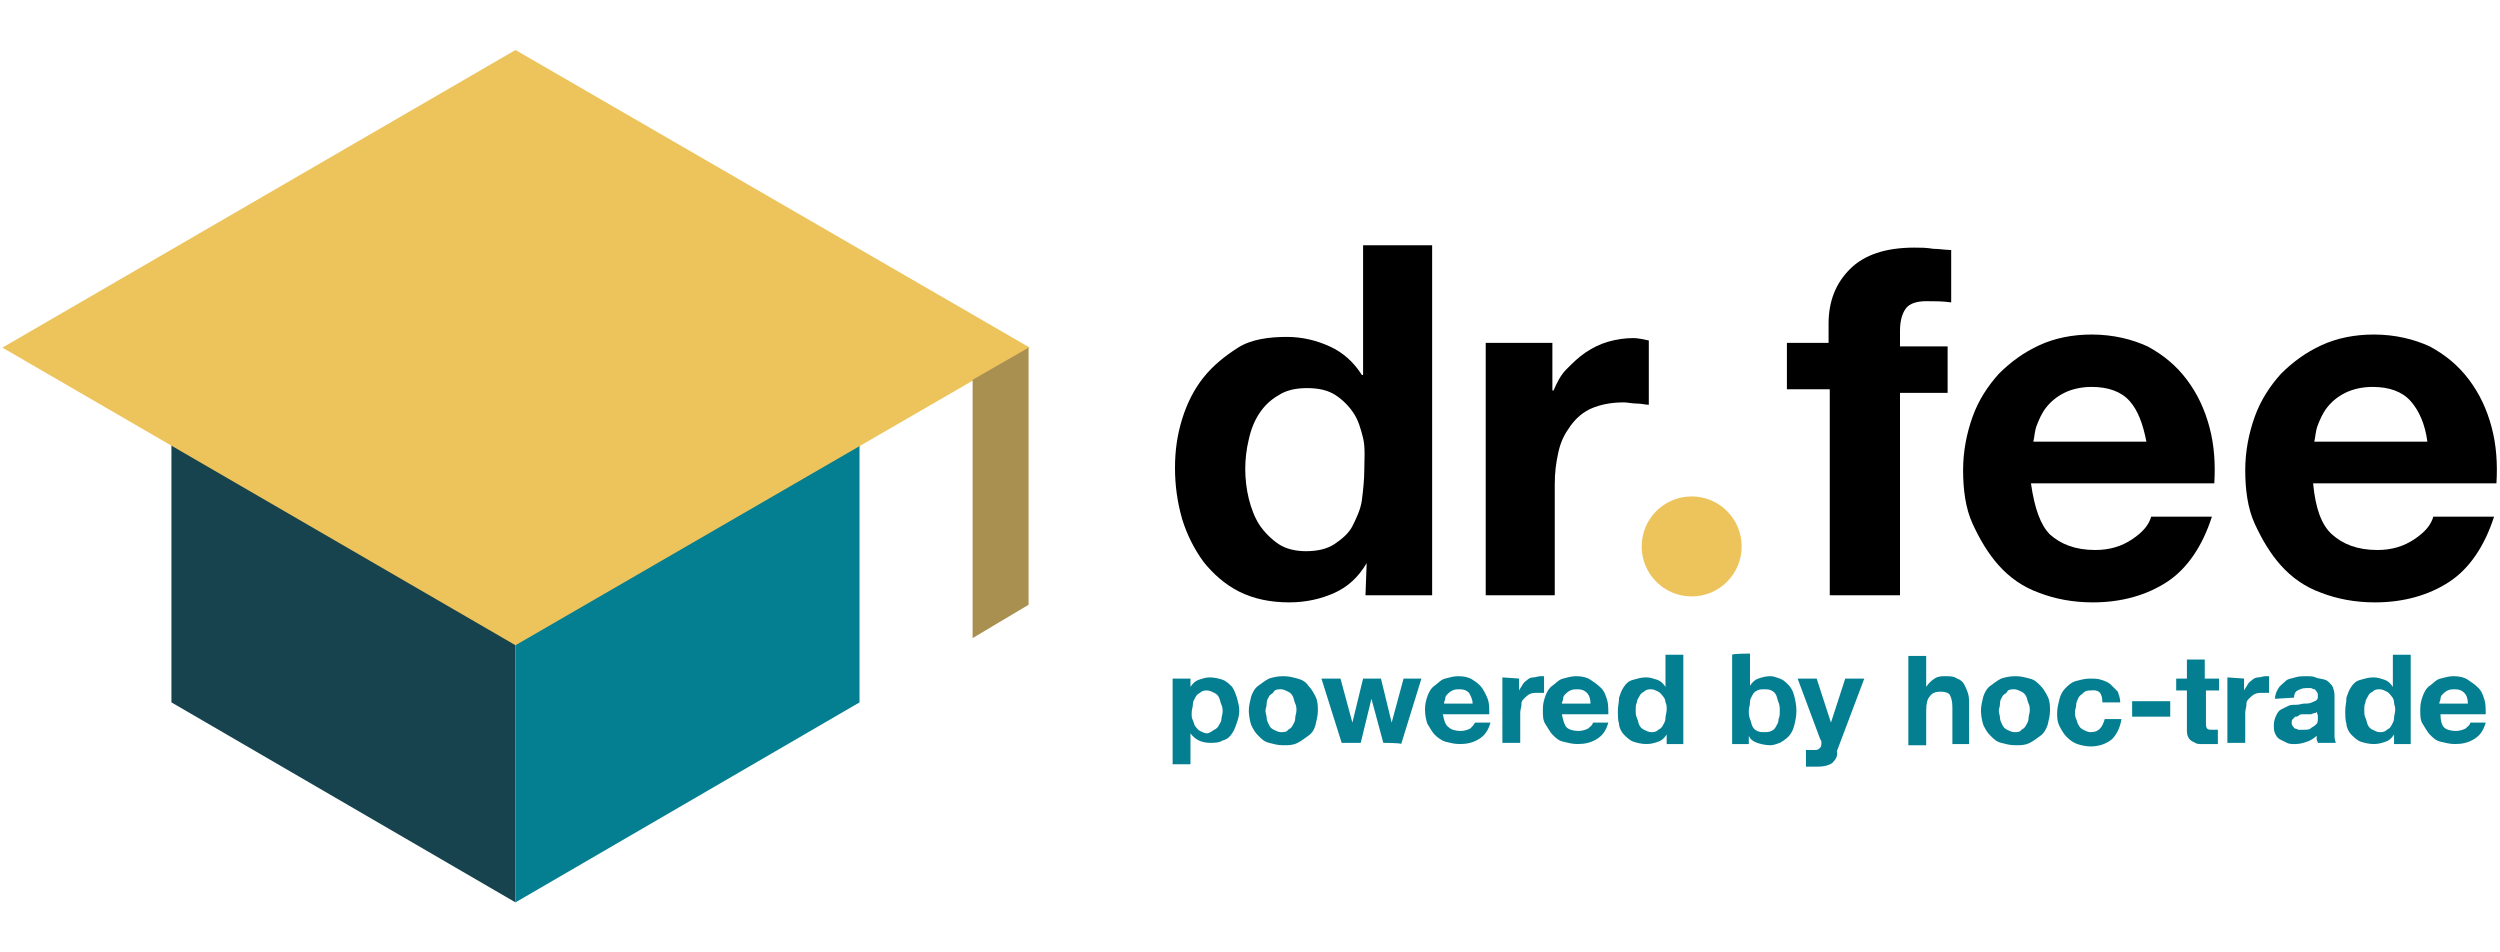 <?xml version="1.0" encoding="utf-8"?>
<!-- Generator: Adobe Illustrator 26.4.0, SVG Export Plug-In . SVG Version: 6.00 Build 0)  -->
<svg version="1.1" id="Layer_1" xmlns="http://www.w3.org/2000/svg" xmlns:xlink="http://www.w3.org/1999/xlink" x="0px" y="0px"
	 viewBox="0 0 210 80" style="enable-background:new 0 0 210 80;" xml:space="preserve">
<style type="text/css">
	.st0{fill:#EDC45C;}
	.st1{fill:#047F92;}
	.st2{fill:#17434E;}
	.st3{fill:#A99050;}
</style>
<g>
	<g>
		<path d="M114.8,47.3c-0.7,1.2-1.6,2-2.7,2.5c-1.1,0.5-2.4,0.8-3.8,0.8c-1.6,0-3-0.3-4.2-0.9s-2.2-1.5-3-2.5
			c-0.8-1.1-1.4-2.3-1.8-3.6c-0.4-1.4-0.6-2.8-0.6-4.3s0.2-2.8,0.6-4.1c0.4-1.3,1-2.5,1.8-3.5s1.8-1.8,2.9-2.5s2.6-0.9,4.1-0.9
			c1.3,0,2.5,0.3,3.6,0.8c1.1,0.5,2,1.3,2.7,2.4h0.1V20.6h5.8V50h-5.6L114.8,47.3L114.8,47.3L114.8,47.3z M114.5,36.8
			c-0.2-0.8-0.4-1.5-0.8-2.1c-0.4-0.6-0.9-1.1-1.5-1.5s-1.4-0.6-2.4-0.6s-1.8,0.2-2.4,0.6c-0.7,0.4-1.2,0.9-1.6,1.5
			c-0.4,0.6-0.7,1.3-0.9,2.2c-0.2,0.8-0.3,1.7-0.3,2.5c0,0.8,0.1,1.7,0.3,2.5s0.5,1.6,0.9,2.2s1,1.2,1.6,1.6
			c0.6,0.4,1.4,0.6,2.3,0.6c1,0,1.8-0.2,2.4-0.6c0.6-0.4,1.2-0.9,1.5-1.5s0.7-1.4,0.8-2.2s0.2-1.7,0.2-2.5S114.7,37.6,114.5,36.8
			L114.5,36.8z"/>
		<path d="M130.4,28.8v4h0.1c0.3-0.7,0.6-1.3,1.1-1.8s1-1,1.6-1.4c0.6-0.4,1.2-0.7,1.9-0.9s1.4-0.3,2.1-0.3c0.4,0,0.8,0.1,1.3,0.2
			v5.4c-0.3,0-0.6-0.1-1-0.1c-0.4,0-0.8-0.1-1.1-0.1c-1.1,0-2,0.2-2.7,0.5s-1.3,0.8-1.8,1.5s-0.8,1.3-1,2.2s-0.3,1.7-0.3,2.7V50
			h-5.8V28.8H130.4L130.4,28.8z"/>
		<path d="M150.1,32.7v-3.9h3.5v-1.6c0-1.9,0.6-3.4,1.8-4.6c1.2-1.2,3-1.8,5.4-1.8c0.5,0,1,0,1.6,0.1c0.5,0,1,0.1,1.5,0.1v4.4
			c-0.7-0.1-1.4-0.1-2.1-0.1c-0.8,0-1.4,0.2-1.7,0.6c-0.3,0.4-0.5,1-0.5,1.9v1.3h4v3.9h-4V50h-5.9V32.7L150.1,32.7L150.1,32.7z"/>
		<path d="M172.2,44.9c0.9,0.8,2.1,1.3,3.8,1.3c1.2,0,2.2-0.3,3.1-0.9c0.9-0.6,1.4-1.2,1.6-1.9h5.1c-0.8,2.5-2.1,4.4-3.8,5.5
			c-1.7,1.1-3.8,1.7-6.2,1.7c-1.7,0-3.2-0.3-4.5-0.8c-1.4-0.5-2.5-1.3-3.4-2.3c-0.9-1-1.6-2.2-2.2-3.5s-0.8-2.9-0.8-4.5
			s0.3-3.1,0.8-4.5c0.5-1.4,1.3-2.6,2.2-3.6c1-1,2.1-1.8,3.4-2.4c1.3-0.6,2.8-0.9,4.4-0.9c1.8,0,3.4,0.4,4.7,1
			c1.3,0.7,2.4,1.6,3.3,2.8c0.9,1.2,1.5,2.5,1.9,4c0.4,1.5,0.5,3.1,0.4,4.7h-15.4C170.9,42.7,171.4,44.1,172.2,44.9L172.2,44.9z
			 M178.9,33.7c-0.7-0.8-1.8-1.2-3.2-1.2c-0.9,0-1.7,0.2-2.3,0.5c-0.6,0.3-1.1,0.7-1.5,1.2c-0.4,0.5-0.6,1-0.8,1.5s-0.2,1-0.3,1.4
			h9.5C180,35.6,179.6,34.5,178.9,33.7L178.9,33.7z"/>
		<path d="M195.9,44.9c0.9,0.8,2.1,1.3,3.8,1.3c1.2,0,2.2-0.3,3.1-0.9c0.9-0.6,1.4-1.2,1.6-1.9h5.1c-0.8,2.5-2.1,4.4-3.8,5.5
			c-1.7,1.1-3.8,1.7-6.2,1.7c-1.7,0-3.2-0.3-4.5-0.8c-1.4-0.5-2.5-1.3-3.4-2.3c-0.9-1-1.6-2.2-2.2-3.5s-0.8-2.9-0.8-4.5
			s0.3-3.1,0.8-4.5c0.5-1.4,1.3-2.6,2.2-3.6c1-1,2.1-1.8,3.4-2.4c1.3-0.6,2.8-0.9,4.4-0.9c1.8,0,3.4,0.4,4.7,1
			c1.3,0.7,2.4,1.6,3.3,2.8c0.9,1.2,1.5,2.5,1.9,4c0.4,1.5,0.5,3.1,0.4,4.7h-15.4C194.5,42.7,195,44.1,195.9,44.9L195.9,44.9z
			 M202.5,33.7c-0.7-0.8-1.8-1.2-3.2-1.2c-0.9,0-1.7,0.2-2.3,0.5c-0.6,0.3-1.1,0.7-1.5,1.2c-0.4,0.5-0.6,1-0.8,1.5s-0.2,1-0.3,1.4
			h9.5C203.7,35.6,203.2,34.5,202.5,33.7L202.5,33.7z"/>
	</g>
	<circle class="st0" cx="142.1" cy="45.9" r="4.2"/>
	<g>
		<path class="st1" d="M100,57v0.7h0c0.2-0.3,0.4-0.5,0.7-0.6s0.6-0.2,0.9-0.2c0.4,0,0.8,0.1,1.1,0.2s0.6,0.4,0.8,0.6
			c0.2,0.3,0.3,0.6,0.4,0.9c0.1,0.4,0.2,0.7,0.2,1.1c0,0.4-0.1,0.7-0.2,1c-0.1,0.3-0.2,0.6-0.4,0.9c-0.2,0.3-0.4,0.5-0.8,0.6
			c-0.3,0.2-0.7,0.2-1.1,0.2c-0.3,0-0.7-0.1-0.9-0.2s-0.5-0.3-0.7-0.6h0v2.6h-1.5V57L100,57L100,57z M102,61.3
			c0.2-0.1,0.3-0.2,0.4-0.4s0.2-0.3,0.2-0.5c0-0.2,0.1-0.4,0.1-0.6s0-0.4-0.1-0.6s-0.1-0.4-0.2-0.6c-0.1-0.2-0.2-0.3-0.4-0.4
			s-0.4-0.2-0.6-0.2s-0.4,0-0.6,0.2c-0.2,0.1-0.3,0.2-0.4,0.4c-0.1,0.2-0.2,0.3-0.2,0.6c0,0.2-0.1,0.4-0.1,0.7s0,0.4,0.1,0.6
			s0.1,0.4,0.2,0.5s0.2,0.3,0.4,0.4s0.4,0.2,0.6,0.2S101.8,61.4,102,61.3L102,61.3z"/>
		<path class="st1" d="M105.1,58.5c0.1-0.3,0.3-0.7,0.6-0.9s0.5-0.4,0.9-0.6c0.3-0.1,0.7-0.2,1.2-0.2s0.8,0.1,1.2,0.2
			s0.7,0.3,0.9,0.6c0.2,0.2,0.4,0.5,0.6,0.9s0.2,0.8,0.2,1.2s-0.1,0.8-0.2,1.2s-0.3,0.7-0.6,0.9s-0.5,0.4-0.9,0.6s-0.7,0.2-1.2,0.2
			s-0.8-0.1-1.2-0.2s-0.6-0.3-0.9-0.6s-0.4-0.5-0.6-0.9c-0.1-0.3-0.2-0.8-0.2-1.2S105,58.9,105.1,58.5z M106.4,60.3
			c0,0.2,0.1,0.4,0.2,0.6s0.2,0.3,0.4,0.4s0.4,0.2,0.6,0.2s0.5,0,0.6-0.2c0.2-0.1,0.3-0.2,0.4-0.4s0.2-0.3,0.2-0.6
			c0-0.2,0.1-0.4,0.1-0.6s0-0.4-0.1-0.6s-0.1-0.4-0.2-0.6s-0.2-0.3-0.4-0.4c-0.2-0.1-0.4-0.2-0.6-0.2s-0.5,0-0.6,0.2
			s-0.3,0.2-0.4,0.4s-0.2,0.3-0.2,0.6s-0.1,0.4-0.1,0.6S106.4,60.1,106.4,60.3z"/>
		<path class="st1" d="M116.2,62.4l-1-3.7h0l-0.9,3.7h-1.6L111,57h1.6l1,3.7h0l0.9-3.7h1.5l0.9,3.7h0l1-3.7h1.5l-1.7,5.5
			C117.7,62.4,116.2,62.4,116.2,62.4z"/>
		<path class="st1" d="M121.7,61.1c0.2,0.2,0.6,0.3,1,0.3c0.3,0,0.6-0.1,0.8-0.2c0.2-0.2,0.3-0.3,0.4-0.5h1.3
			c-0.2,0.7-0.5,1.1-1,1.4s-1,0.4-1.6,0.4c-0.4,0-0.8-0.1-1.2-0.2c-0.3-0.1-0.6-0.3-0.9-0.6c-0.2-0.2-0.4-0.6-0.6-0.9
			c-0.1-0.3-0.2-0.7-0.2-1.2s0.1-0.8,0.2-1.1s0.3-0.7,0.6-0.9s0.5-0.5,0.9-0.6s0.7-0.2,1.1-0.2c0.5,0,0.9,0.1,1.2,0.3
			s0.6,0.4,0.8,0.7s0.4,0.7,0.5,1s0.1,0.8,0.1,1.2h-3.9C121.3,60.5,121.4,60.9,121.7,61.1L121.7,61.1z M123.4,58.2
			c-0.2-0.2-0.4-0.3-0.8-0.3c-0.2,0-0.4,0-0.6,0.1c-0.2,0.1-0.3,0.2-0.4,0.3c-0.1,0.1-0.2,0.2-0.2,0.4c0,0.1-0.1,0.2-0.1,0.4h2.4
			C123.7,58.7,123.5,58.4,123.4,58.2L123.4,58.2z"/>
		<path class="st1" d="M127.6,57v1h0c0.1-0.2,0.2-0.3,0.3-0.5s0.3-0.3,0.4-0.4s0.3-0.2,0.5-0.2s0.4-0.1,0.6-0.1c0.1,0,0.2,0,0.3,0
			v1.4c-0.1,0-0.1,0-0.2,0c-0.1,0-0.2,0-0.3,0c-0.3,0-0.5,0-0.7,0.1s-0.3,0.2-0.5,0.4s-0.2,0.3-0.2,0.5s-0.1,0.4-0.1,0.7v2.5h-1.5
			v-5.5L127.6,57L127.6,57z"/>
		<path class="st1" d="M131.6,61.1c0.2,0.2,0.6,0.3,1,0.3c0.3,0,0.6-0.1,0.8-0.2c0.2-0.2,0.4-0.3,0.4-0.5h1.3
			c-0.2,0.7-0.5,1.1-1,1.4s-1,0.4-1.6,0.4c-0.4,0-0.8-0.1-1.2-0.2s-0.6-0.3-0.9-0.6c-0.2-0.2-0.4-0.6-0.6-0.9s-0.2-0.7-0.2-1.2
			s0.1-0.8,0.2-1.1s0.3-0.7,0.6-0.9s0.5-0.5,0.9-0.6s0.7-0.2,1.1-0.2c0.5,0,0.9,0.1,1.2,0.3c0.3,0.2,0.6,0.4,0.9,0.7s0.4,0.7,0.5,1
			s0.1,0.8,0.1,1.2h-3.9C131.3,60.5,131.4,60.9,131.6,61.1L131.6,61.1z M133.3,58.2c-0.2-0.2-0.4-0.3-0.8-0.3c-0.2,0-0.4,0-0.6,0.1
			c-0.2,0.1-0.3,0.2-0.4,0.3c-0.1,0.1-0.2,0.2-0.2,0.4s-0.1,0.2-0.1,0.4h2.4C133.6,58.7,133.5,58.4,133.3,58.2L133.3,58.2z"/>
		<path class="st1" d="M140,61.7c-0.2,0.3-0.4,0.5-0.7,0.6s-0.6,0.2-1,0.2c-0.4,0-0.8-0.1-1.1-0.2s-0.6-0.4-0.8-0.6
			s-0.4-0.6-0.4-0.9c-0.1-0.3-0.1-0.7-0.1-1.1s0.1-0.7,0.1-1.1c0.1-0.3,0.2-0.6,0.4-0.9c0.2-0.3,0.4-0.5,0.8-0.6s0.6-0.2,1.1-0.2
			c0.3,0,0.6,0.1,0.9,0.2s0.5,0.3,0.7,0.6h0v-2.7h1.5v7.5H140L140,61.7L140,61.7L140,61.7z M139.9,59c0-0.2-0.1-0.4-0.2-0.5
			s-0.2-0.3-0.4-0.4c-0.2-0.1-0.4-0.2-0.6-0.2s-0.4,0-0.6,0.2c-0.2,0.1-0.3,0.2-0.4,0.4c-0.1,0.2-0.2,0.3-0.2,0.5
			c-0.1,0.2-0.1,0.4-0.1,0.7c0,0.2,0,0.4,0.1,0.6s0.1,0.4,0.2,0.6s0.2,0.3,0.4,0.4c0.2,0.1,0.4,0.2,0.6,0.2c0.2,0,0.4,0,0.6-0.2
			c0.2-0.1,0.3-0.2,0.4-0.4c0.1-0.2,0.2-0.3,0.2-0.6c0-0.2,0.1-0.4,0.1-0.7S140,59.2,139.9,59L139.9,59z"/>
		<path class="st1" d="M147,54.9v2.7h0c0.2-0.3,0.4-0.5,0.7-0.6c0.3-0.1,0.6-0.2,1-0.2c0.3,0,0.5,0.1,0.8,0.2
			c0.3,0.1,0.5,0.3,0.7,0.5s0.4,0.5,0.5,0.9s0.2,0.8,0.2,1.3s-0.1,0.9-0.2,1.3c-0.1,0.4-0.3,0.7-0.5,0.9s-0.5,0.4-0.7,0.5
			c-0.3,0.1-0.5,0.2-0.8,0.2c-0.4,0-0.8-0.1-1.1-0.2c-0.3-0.1-0.6-0.3-0.7-0.6h0v0.7h-1.4v-7.5C145.5,54.9,147,54.9,147,54.9z
			 M149.4,59c-0.1-0.2-0.1-0.4-0.2-0.6c-0.1-0.2-0.2-0.3-0.4-0.4s-0.4-0.1-0.6-0.1s-0.4,0-0.6,0.1s-0.3,0.2-0.4,0.4
			c-0.1,0.2-0.2,0.3-0.2,0.6s-0.1,0.4-0.1,0.7s0,0.4,0.1,0.7c0.1,0.2,0.1,0.4,0.2,0.6s0.2,0.3,0.4,0.4c0.2,0.1,0.4,0.1,0.6,0.1
			s0.4,0,0.6-0.1c0.2-0.1,0.3-0.2,0.4-0.4s0.2-0.3,0.2-0.6c0.1-0.2,0.1-0.4,0.1-0.7S149.5,59.3,149.4,59z"/>
		<path class="st1" d="M153.9,64.1c-0.3,0.2-0.7,0.3-1.2,0.3c-0.1,0-0.3,0-0.5,0c-0.1,0-0.3,0-0.5,0V63c0.1,0,0.3,0,0.4,0
			c0.1,0,0.3,0,0.4,0c0.2,0,0.3-0.1,0.4-0.2c0.1-0.1,0.1-0.3,0.1-0.4c0-0.1,0-0.2-0.1-0.3l-1.9-5.1h1.6l1.2,3.7h0l1.2-3.7h1.6
			l-2.3,6.1C154.4,63.5,154.2,63.8,153.9,64.1L153.9,64.1z"/>
		<path class="st1" d="M161.8,54.9v2.8h0c0.2-0.3,0.4-0.5,0.7-0.7s0.6-0.2,0.9-0.2c0.4,0,0.7,0,1,0.2c0.3,0.1,0.5,0.3,0.6,0.5
			c0.1,0.2,0.2,0.4,0.3,0.7s0.1,0.6,0.1,0.9v3.4H164v-3.1c0-0.5-0.1-0.8-0.2-1c-0.1-0.2-0.4-0.3-0.8-0.3c-0.4,0-0.7,0.1-0.9,0.4
			c-0.2,0.2-0.3,0.6-0.3,1.2v2.9h-1.5v-7.5H161.8L161.8,54.9z"/>
		<path class="st1" d="M166.6,58.5c0.1-0.3,0.3-0.7,0.6-0.9s0.5-0.4,0.9-0.6c0.3-0.1,0.7-0.2,1.2-0.2s0.8,0.1,1.2,0.2
			c0.4,0.1,0.6,0.3,0.9,0.6c0.2,0.2,0.4,0.5,0.6,0.9s0.2,0.8,0.2,1.2s-0.1,0.8-0.2,1.2c-0.1,0.3-0.3,0.7-0.6,0.9s-0.5,0.4-0.9,0.6
			s-0.7,0.2-1.2,0.2s-0.8-0.1-1.2-0.2s-0.6-0.3-0.9-0.6s-0.4-0.5-0.6-0.9c-0.1-0.3-0.2-0.8-0.2-1.2S166.5,58.9,166.6,58.5z
			 M168,60.3c0,0.2,0.1,0.4,0.2,0.6s0.2,0.3,0.4,0.4s0.4,0.2,0.6,0.2s0.5,0,0.6-0.2c0.2-0.1,0.3-0.2,0.4-0.4s0.2-0.3,0.2-0.6
			c0-0.2,0.1-0.4,0.1-0.6s0-0.4-0.1-0.6s-0.1-0.4-0.2-0.6s-0.2-0.3-0.4-0.4c-0.2-0.1-0.4-0.2-0.6-0.2s-0.5,0-0.6,0.2
			s-0.3,0.2-0.4,0.4s-0.2,0.3-0.2,0.6s-0.1,0.4-0.1,0.6S168,60.1,168,60.3z"/>
		<path class="st1" d="M175.6,58c-0.2,0-0.4,0-0.6,0.2s-0.3,0.2-0.4,0.4c-0.1,0.2-0.2,0.4-0.2,0.6c0,0.2-0.1,0.4-0.1,0.6
			s0,0.4,0.1,0.6s0.1,0.4,0.2,0.5c0.1,0.2,0.2,0.3,0.4,0.4c0.2,0.1,0.4,0.2,0.6,0.2c0.4,0,0.6-0.1,0.8-0.3c0.2-0.2,0.3-0.5,0.4-0.8
			h1.4c-0.1,0.7-0.4,1.3-0.8,1.7c-0.5,0.4-1.1,0.6-1.8,0.6c-0.4,0-0.8-0.1-1.1-0.2s-0.6-0.3-0.9-0.6c-0.2-0.2-0.4-0.5-0.6-0.9
			s-0.2-0.7-0.2-1.1s0.1-0.8,0.2-1.2s0.3-0.7,0.5-0.9s0.5-0.5,0.9-0.6s0.7-0.2,1.2-0.2c0.3,0,0.6,0,0.9,0.1c0.3,0.1,0.6,0.2,0.8,0.4
			c0.2,0.2,0.4,0.4,0.6,0.6c0.1,0.3,0.2,0.6,0.2,0.9h-1.5C176.6,58.2,176.3,57.9,175.6,58L175.6,58z"/>
		<path class="st1" d="M182.3,58.9v1.3h-3.2v-1.3H182.3z"/>
		<path class="st1" d="M186.4,57v1h-1.1v2.7c0,0.2,0,0.4,0.1,0.5c0.1,0.1,0.2,0.1,0.5,0.1c0.1,0,0.2,0,0.2,0c0.1,0,0.1,0,0.2,0v1.2
			c-0.1,0-0.3,0-0.4,0s-0.3,0-0.4,0c-0.2,0-0.4,0-0.7,0s-0.4-0.1-0.6-0.2s-0.3-0.2-0.4-0.4s-0.1-0.4-0.1-0.7V58h-0.9v-1h0.9v-1.6
			h1.5V57L186.4,57L186.4,57z"/>
		<path class="st1" d="M188.5,57v1h0c0.1-0.2,0.2-0.3,0.3-0.5s0.3-0.3,0.4-0.4c0.1-0.1,0.3-0.2,0.5-0.2s0.4-0.1,0.6-0.1
			c0.1,0,0.2,0,0.3,0v1.4c-0.1,0-0.1,0-0.2,0c-0.1,0-0.2,0-0.3,0c-0.3,0-0.5,0-0.7,0.1s-0.3,0.2-0.5,0.4s-0.2,0.3-0.2,0.5
			s-0.1,0.4-0.1,0.7v2.5h-1.5v-5.5L188.5,57L188.5,57z"/>
		<path class="st1" d="M191.1,58.7c0-0.3,0.1-0.6,0.3-0.9c0.1-0.2,0.4-0.4,0.6-0.6s0.5-0.2,0.8-0.3s0.6-0.1,0.9-0.1
			c0.3,0,0.6,0,0.8,0.1s0.5,0.1,0.8,0.2s0.4,0.3,0.6,0.5c0.1,0.2,0.2,0.5,0.2,0.8v2.8c0,0.2,0,0.5,0,0.7s0.1,0.4,0.1,0.5h-1.5
			c0-0.1-0.1-0.2-0.1-0.3s0-0.2,0-0.3c-0.2,0.2-0.5,0.4-0.8,0.5c-0.3,0.1-0.6,0.2-1,0.2c-0.3,0-0.5,0-0.7-0.1s-0.4-0.2-0.6-0.3
			s-0.3-0.3-0.4-0.5c-0.1-0.2-0.1-0.5-0.1-0.7c0-0.3,0.1-0.6,0.2-0.8c0.1-0.2,0.2-0.4,0.4-0.5s0.4-0.2,0.6-0.3s0.4-0.1,0.7-0.1
			s0.4-0.1,0.7-0.1c0.2,0,0.4,0,0.6-0.1s0.3-0.1,0.4-0.2c0.1-0.1,0.1-0.2,0.1-0.3c0-0.2,0-0.3-0.1-0.4c-0.1-0.1-0.1-0.2-0.2-0.2
			s-0.2-0.1-0.3-0.1s-0.2,0-0.4,0c-0.3,0-0.5,0.1-0.7,0.2c-0.2,0.1-0.3,0.3-0.3,0.6L191.1,58.7L191.1,58.7z M194.6,59.8
			c-0.1,0.1-0.1,0.1-0.2,0.1c-0.1,0-0.2,0.1-0.3,0.1s-0.2,0-0.3,0s-0.2,0-0.4,0c-0.1,0-0.2,0-0.3,0.1s-0.2,0.1-0.3,0.1
			c-0.1,0.1-0.1,0.1-0.2,0.2s-0.1,0.2-0.1,0.3s0,0.2,0.1,0.3s0.1,0.2,0.2,0.2c0.1,0,0.2,0.1,0.3,0.1c0.1,0,0.2,0,0.4,0
			c0.3,0,0.5,0,0.7-0.2c0.2-0.1,0.3-0.2,0.4-0.3c0.1-0.1,0.1-0.3,0.1-0.4s0-0.2,0-0.3L194.6,59.8L194.6,59.8z"/>
		<path class="st1" d="M201.1,61.7c-0.2,0.3-0.4,0.5-0.7,0.6s-0.6,0.2-1,0.2c-0.4,0-0.8-0.1-1.1-0.2s-0.6-0.4-0.8-0.6
			s-0.4-0.6-0.4-0.9c-0.1-0.3-0.1-0.7-0.1-1.1s0.1-0.7,0.1-1.1c0.1-0.3,0.2-0.6,0.4-0.9c0.2-0.3,0.4-0.5,0.8-0.6s0.6-0.2,1.1-0.2
			c0.3,0,0.6,0.1,0.9,0.2s0.5,0.3,0.7,0.6h0v-2.7h1.5v7.5h-1.4L201.1,61.7L201.1,61.7L201.1,61.7z M201.1,59c0-0.2-0.1-0.4-0.2-0.5
			s-0.2-0.3-0.4-0.4c-0.2-0.1-0.4-0.2-0.6-0.2s-0.4,0-0.6,0.2c-0.2,0.1-0.3,0.2-0.4,0.4c-0.1,0.2-0.2,0.3-0.2,0.5
			c-0.1,0.2-0.1,0.4-0.1,0.7c0,0.2,0,0.4,0.1,0.6s0.1,0.4,0.2,0.6s0.2,0.3,0.4,0.4c0.2,0.1,0.4,0.2,0.6,0.2c0.2,0,0.4,0,0.6-0.2
			c0.2-0.1,0.3-0.2,0.4-0.4c0.1-0.2,0.2-0.3,0.2-0.6c0-0.2,0.1-0.4,0.1-0.7S201.1,59.2,201.1,59L201.1,59z"/>
		<path class="st1" d="M205.3,61.1c0.2,0.2,0.6,0.3,1,0.3c0.3,0,0.6-0.1,0.8-0.2c0.2-0.2,0.4-0.3,0.4-0.5h1.3
			c-0.2,0.7-0.5,1.1-1,1.4s-1,0.4-1.6,0.4c-0.4,0-0.8-0.1-1.2-0.2s-0.6-0.3-0.9-0.6c-0.2-0.2-0.4-0.6-0.6-0.9s-0.2-0.7-0.2-1.2
			s0.1-0.8,0.2-1.1s0.3-0.7,0.6-0.9s0.5-0.5,0.9-0.6s0.7-0.2,1.1-0.2c0.5,0,0.9,0.1,1.2,0.3c0.3,0.2,0.6,0.4,0.9,0.7s0.4,0.7,0.5,1
			s0.1,0.8,0.1,1.2H205C205,60.5,205.1,60.9,205.3,61.1L205.3,61.1z M207,58.2c-0.2-0.2-0.4-0.3-0.8-0.3c-0.2,0-0.4,0-0.6,0.1
			c-0.2,0.1-0.3,0.2-0.4,0.3c-0.1,0.1-0.2,0.2-0.2,0.4s-0.1,0.2-0.1,0.4h2.4C207.3,58.7,207.2,58.4,207,58.2L207,58.2z"/>
	</g>
</g>
<g>
	<g>
		<polygon class="st2" points="14.4,25.6 14.4,59 43.3,75.8 43.3,8.9 		"/>
		<polygon class="st1" points="43.3,8.9 43.3,75.8 72.2,59 72.2,25.6 		"/>
	</g>
	<polygon class="st0" points="43.3,4.2 0.2,29.2 43.3,54.2 86.5,29.2 	"/>
	<polygon class="st3" points="86.4,29.2 81.7,31.9 81.7,53.6 86.4,50.8 	"/>
</g>
</svg>
